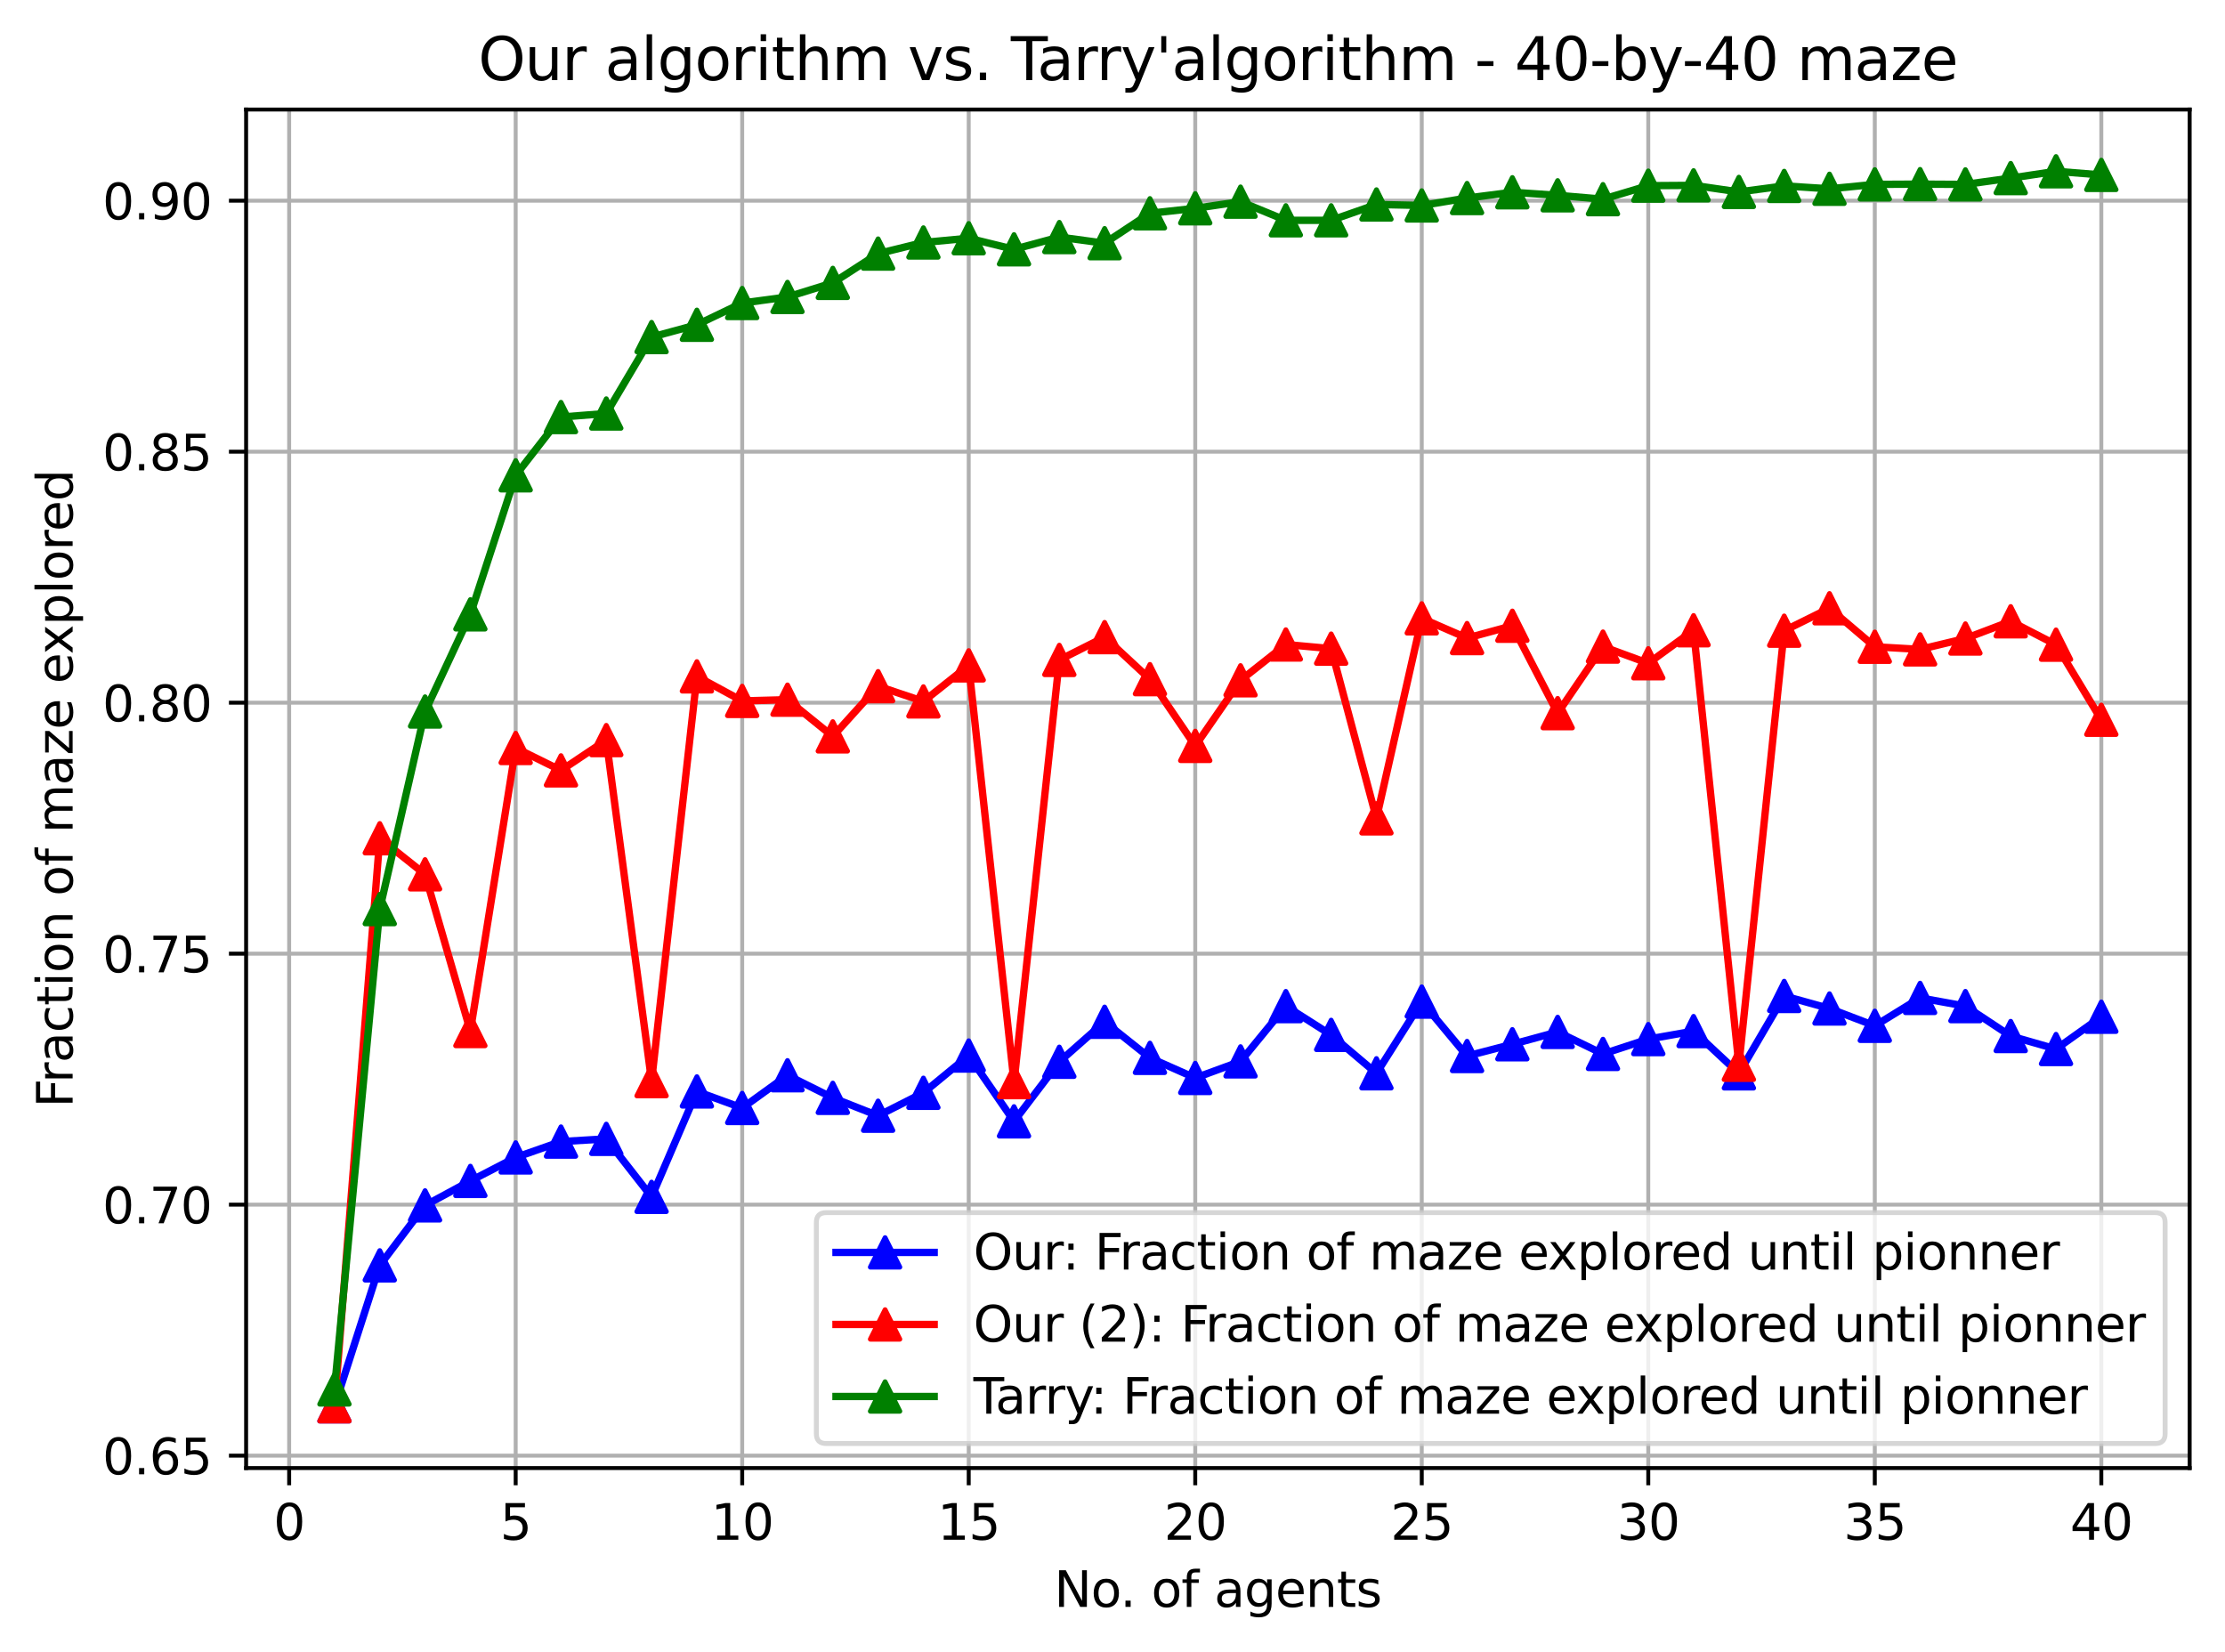 <?xml version="1.0" encoding="utf-8" standalone="no"?>
<!DOCTYPE svg PUBLIC "-//W3C//DTD SVG 1.1//EN"
  "http://www.w3.org/Graphics/SVG/1.1/DTD/svg11.dtd">
<svg xmlns:xlink="http://www.w3.org/1999/xlink" width="453.324pt" height="336.634pt" viewBox="0 0 453.324 336.634" xmlns="http://www.w3.org/2000/svg" version="1.1">
 <defs>
  <style type="text/css">*{stroke-linejoin: round; stroke-linecap: butt}</style>
 </defs>
 <g id="figure_1">
  <g id="patch_1">
   <path d="M 0 336.634 
L 453.324 336.634 
L 453.324 0 
L 0 0 
z
" style="fill: #ffffff"/>
  </g>
  <g id="axes_1">
   <g id="patch_2">
    <path d="M 50.144 299.078 
L 446.124 299.078 
L 446.124 22.318 
L 50.144 22.318 
z
" style="fill: #ffffff"/>
   </g>
   <g id="matplotlib.axis_1">
    <g id="xtick_1">
     <g id="line2d_1">
      <path d="M 58.913 299.078 
L 58.913 22.318 
" clip-path="url(#pad34c37136)" style="fill: none; stroke: #b0b0b0; stroke-width: 0.8; stroke-linecap: square"/>
     </g>
     <g id="line2d_2">
      <defs>
       <path id="m4d92da2928" d="M 0 0 
L 0 3.5 
" style="stroke: #000000; stroke-width: 0.8"/>
      </defs>
      <g>
       <use xlink:href="#m4d92da2928" x="58.913" y="299.078" style="stroke: #000000; stroke-width: 0.8"/>
      </g>
     </g>
     <g id="text_1">
      <!-- 0 -->
      <g transform="translate(55.731 313.677)scale(0.1 -0.1)">
       <defs>
        <path id="DejaVuSans-30" d="M 2034 4250 
Q 1547 4250 1301 3770 
Q 1056 3291 1056 2328 
Q 1056 1369 1301 889 
Q 1547 409 2034 409 
Q 2525 409 2770 889 
Q 3016 1369 3016 2328 
Q 3016 3291 2770 3770 
Q 2525 4250 2034 4250 
z
M 2034 4750 
Q 2819 4750 3233 4129 
Q 3647 3509 3647 2328 
Q 3647 1150 3233 529 
Q 2819 -91 2034 -91 
Q 1250 -91 836 529 
Q 422 1150 422 2328 
Q 422 3509 836 4129 
Q 1250 4750 2034 4750 
z
" transform="scale(0.016)"/>
       </defs>
       <use xlink:href="#DejaVuSans-30"/>
      </g>
     </g>
    </g>
    <g id="xtick_2">
     <g id="line2d_3">
      <path d="M 105.064 299.078 
L 105.064 22.318 
" clip-path="url(#pad34c37136)" style="fill: none; stroke: #b0b0b0; stroke-width: 0.8; stroke-linecap: square"/>
     </g>
     <g id="line2d_4">
      <g>
       <use xlink:href="#m4d92da2928" x="105.064" y="299.078" style="stroke: #000000; stroke-width: 0.8"/>
      </g>
     </g>
     <g id="text_2">
      <!-- 5 -->
      <g transform="translate(101.883 313.677)scale(0.1 -0.1)">
       <defs>
        <path id="DejaVuSans-35" d="M 691 4666 
L 3169 4666 
L 3169 4134 
L 1269 4134 
L 1269 2991 
Q 1406 3038 1543 3061 
Q 1681 3084 1819 3084 
Q 2600 3084 3056 2656 
Q 3513 2228 3513 1497 
Q 3513 744 3044 326 
Q 2575 -91 1722 -91 
Q 1428 -91 1123 -41 
Q 819 9 494 109 
L 494 744 
Q 775 591 1075 516 
Q 1375 441 1709 441 
Q 2250 441 2565 725 
Q 2881 1009 2881 1497 
Q 2881 1984 2565 2268 
Q 2250 2553 1709 2553 
Q 1456 2553 1204 2497 
Q 953 2441 691 2322 
L 691 4666 
z
" transform="scale(0.016)"/>
       </defs>
       <use xlink:href="#DejaVuSans-35"/>
      </g>
     </g>
    </g>
    <g id="xtick_3">
     <g id="line2d_5">
      <path d="M 151.216 299.078 
L 151.216 22.318 
" clip-path="url(#pad34c37136)" style="fill: none; stroke: #b0b0b0; stroke-width: 0.8; stroke-linecap: square"/>
     </g>
     <g id="line2d_6">
      <g>
       <use xlink:href="#m4d92da2928" x="151.216" y="299.078" style="stroke: #000000; stroke-width: 0.8"/>
      </g>
     </g>
     <g id="text_3">
      <!-- 10 -->
      <g transform="translate(144.853 313.677)scale(0.1 -0.1)">
       <defs>
        <path id="DejaVuSans-31" d="M 794 531 
L 1825 531 
L 1825 4091 
L 703 3866 
L 703 4441 
L 1819 4666 
L 2450 4666 
L 2450 531 
L 3481 531 
L 3481 0 
L 794 0 
L 794 531 
z
" transform="scale(0.016)"/>
       </defs>
       <use xlink:href="#DejaVuSans-31"/>
       <use xlink:href="#DejaVuSans-30" x="63.623"/>
      </g>
     </g>
    </g>
    <g id="xtick_4">
     <g id="line2d_7">
      <path d="M 197.367 299.078 
L 197.367 22.318 
" clip-path="url(#pad34c37136)" style="fill: none; stroke: #b0b0b0; stroke-width: 0.8; stroke-linecap: square"/>
     </g>
     <g id="line2d_8">
      <g>
       <use xlink:href="#m4d92da2928" x="197.367" y="299.078" style="stroke: #000000; stroke-width: 0.8"/>
      </g>
     </g>
     <g id="text_4">
      <!-- 15 -->
      <g transform="translate(191.005 313.677)scale(0.1 -0.1)">
       <use xlink:href="#DejaVuSans-31"/>
       <use xlink:href="#DejaVuSans-35" x="63.623"/>
      </g>
     </g>
    </g>
    <g id="xtick_5">
     <g id="line2d_9">
      <path d="M 243.519 299.078 
L 243.519 22.318 
" clip-path="url(#pad34c37136)" style="fill: none; stroke: #b0b0b0; stroke-width: 0.8; stroke-linecap: square"/>
     </g>
     <g id="line2d_10">
      <g>
       <use xlink:href="#m4d92da2928" x="243.519" y="299.078" style="stroke: #000000; stroke-width: 0.8"/>
      </g>
     </g>
     <g id="text_5">
      <!-- 20 -->
      <g transform="translate(237.156 313.677)scale(0.1 -0.1)">
       <defs>
        <path id="DejaVuSans-32" d="M 1228 531 
L 3431 531 
L 3431 0 
L 469 0 
L 469 531 
Q 828 903 1448 1529 
Q 2069 2156 2228 2338 
Q 2531 2678 2651 2914 
Q 2772 3150 2772 3378 
Q 2772 3750 2511 3984 
Q 2250 4219 1831 4219 
Q 1534 4219 1204 4116 
Q 875 4013 500 3803 
L 500 4441 
Q 881 4594 1212 4672 
Q 1544 4750 1819 4750 
Q 2544 4750 2975 4387 
Q 3406 4025 3406 3419 
Q 3406 3131 3298 2873 
Q 3191 2616 2906 2266 
Q 2828 2175 2409 1742 
Q 1991 1309 1228 531 
z
" transform="scale(0.016)"/>
       </defs>
       <use xlink:href="#DejaVuSans-32"/>
       <use xlink:href="#DejaVuSans-30" x="63.623"/>
      </g>
     </g>
    </g>
    <g id="xtick_6">
     <g id="line2d_11">
      <path d="M 289.67 299.078 
L 289.67 22.318 
" clip-path="url(#pad34c37136)" style="fill: none; stroke: #b0b0b0; stroke-width: 0.8; stroke-linecap: square"/>
     </g>
     <g id="line2d_12">
      <g>
       <use xlink:href="#m4d92da2928" x="289.67" y="299.078" style="stroke: #000000; stroke-width: 0.8"/>
      </g>
     </g>
     <g id="text_6">
      <!-- 25 -->
      <g transform="translate(283.308 313.677)scale(0.1 -0.1)">
       <use xlink:href="#DejaVuSans-32"/>
       <use xlink:href="#DejaVuSans-35" x="63.623"/>
      </g>
     </g>
    </g>
    <g id="xtick_7">
     <g id="line2d_13">
      <path d="M 335.822 299.078 
L 335.822 22.318 
" clip-path="url(#pad34c37136)" style="fill: none; stroke: #b0b0b0; stroke-width: 0.8; stroke-linecap: square"/>
     </g>
     <g id="line2d_14">
      <g>
       <use xlink:href="#m4d92da2928" x="335.822" y="299.078" style="stroke: #000000; stroke-width: 0.8"/>
      </g>
     </g>
     <g id="text_7">
      <!-- 30 -->
      <g transform="translate(329.459 313.677)scale(0.1 -0.1)">
       <defs>
        <path id="DejaVuSans-33" d="M 2597 2516 
Q 3050 2419 3304 2112 
Q 3559 1806 3559 1356 
Q 3559 666 3084 287 
Q 2609 -91 1734 -91 
Q 1441 -91 1130 -33 
Q 819 25 488 141 
L 488 750 
Q 750 597 1062 519 
Q 1375 441 1716 441 
Q 2309 441 2620 675 
Q 2931 909 2931 1356 
Q 2931 1769 2642 2001 
Q 2353 2234 1838 2234 
L 1294 2234 
L 1294 2753 
L 1863 2753 
Q 2328 2753 2575 2939 
Q 2822 3125 2822 3475 
Q 2822 3834 2567 4026 
Q 2313 4219 1838 4219 
Q 1578 4219 1281 4162 
Q 984 4106 628 3988 
L 628 4550 
Q 988 4650 1302 4700 
Q 1616 4750 1894 4750 
Q 2613 4750 3031 4423 
Q 3450 4097 3450 3541 
Q 3450 3153 3228 2886 
Q 3006 2619 2597 2516 
z
" transform="scale(0.016)"/>
       </defs>
       <use xlink:href="#DejaVuSans-33"/>
       <use xlink:href="#DejaVuSans-30" x="63.623"/>
      </g>
     </g>
    </g>
    <g id="xtick_8">
     <g id="line2d_15">
      <path d="M 381.973 299.078 
L 381.973 22.318 
" clip-path="url(#pad34c37136)" style="fill: none; stroke: #b0b0b0; stroke-width: 0.8; stroke-linecap: square"/>
     </g>
     <g id="line2d_16">
      <g>
       <use xlink:href="#m4d92da2928" x="381.973" y="299.078" style="stroke: #000000; stroke-width: 0.8"/>
      </g>
     </g>
     <g id="text_8">
      <!-- 35 -->
      <g transform="translate(375.611 313.677)scale(0.1 -0.1)">
       <use xlink:href="#DejaVuSans-33"/>
       <use xlink:href="#DejaVuSans-35" x="63.623"/>
      </g>
     </g>
    </g>
    <g id="xtick_9">
     <g id="line2d_17">
      <path d="M 428.125 299.078 
L 428.125 22.318 
" clip-path="url(#pad34c37136)" style="fill: none; stroke: #b0b0b0; stroke-width: 0.8; stroke-linecap: square"/>
     </g>
     <g id="line2d_18">
      <g>
       <use xlink:href="#m4d92da2928" x="428.125" y="299.078" style="stroke: #000000; stroke-width: 0.8"/>
      </g>
     </g>
     <g id="text_9">
      <!-- 40 -->
      <g transform="translate(421.762 313.677)scale(0.1 -0.1)">
       <defs>
        <path id="DejaVuSans-34" d="M 2419 4116 
L 825 1625 
L 2419 1625 
L 2419 4116 
z
M 2253 4666 
L 3047 4666 
L 3047 1625 
L 3713 1625 
L 3713 1100 
L 3047 1100 
L 3047 0 
L 2419 0 
L 2419 1100 
L 313 1100 
L 313 1709 
L 2253 4666 
z
" transform="scale(0.016)"/>
       </defs>
       <use xlink:href="#DejaVuSans-34"/>
       <use xlink:href="#DejaVuSans-30" x="63.623"/>
      </g>
     </g>
    </g>
    <g id="text_10">
     <!-- No. of agents -->
     <g transform="translate(214.786 327.355)scale(0.1 -0.1)">
      <defs>
       <path id="DejaVuSans-4e" d="M 628 4666 
L 1478 4666 
L 3547 763 
L 3547 4666 
L 4159 4666 
L 4159 0 
L 3309 0 
L 1241 3903 
L 1241 0 
L 628 0 
L 628 4666 
z
" transform="scale(0.016)"/>
       <path id="DejaVuSans-6f" d="M 1959 3097 
Q 1497 3097 1228 2736 
Q 959 2375 959 1747 
Q 959 1119 1226 758 
Q 1494 397 1959 397 
Q 2419 397 2687 759 
Q 2956 1122 2956 1747 
Q 2956 2369 2687 2733 
Q 2419 3097 1959 3097 
z
M 1959 3584 
Q 2709 3584 3137 3096 
Q 3566 2609 3566 1747 
Q 3566 888 3137 398 
Q 2709 -91 1959 -91 
Q 1206 -91 779 398 
Q 353 888 353 1747 
Q 353 2609 779 3096 
Q 1206 3584 1959 3584 
z
" transform="scale(0.016)"/>
       <path id="DejaVuSans-2e" d="M 684 794 
L 1344 794 
L 1344 0 
L 684 0 
L 684 794 
z
" transform="scale(0.016)"/>
       <path id="DejaVuSans-20" transform="scale(0.016)"/>
       <path id="DejaVuSans-66" d="M 2375 4863 
L 2375 4384 
L 1825 4384 
Q 1516 4384 1395 4259 
Q 1275 4134 1275 3809 
L 1275 3500 
L 2222 3500 
L 2222 3053 
L 1275 3053 
L 1275 0 
L 697 0 
L 697 3053 
L 147 3053 
L 147 3500 
L 697 3500 
L 697 3744 
Q 697 4328 969 4595 
Q 1241 4863 1831 4863 
L 2375 4863 
z
" transform="scale(0.016)"/>
       <path id="DejaVuSans-61" d="M 2194 1759 
Q 1497 1759 1228 1600 
Q 959 1441 959 1056 
Q 959 750 1161 570 
Q 1363 391 1709 391 
Q 2188 391 2477 730 
Q 2766 1069 2766 1631 
L 2766 1759 
L 2194 1759 
z
M 3341 1997 
L 3341 0 
L 2766 0 
L 2766 531 
Q 2569 213 2275 61 
Q 1981 -91 1556 -91 
Q 1019 -91 701 211 
Q 384 513 384 1019 
Q 384 1609 779 1909 
Q 1175 2209 1959 2209 
L 2766 2209 
L 2766 2266 
Q 2766 2663 2505 2880 
Q 2244 3097 1772 3097 
Q 1472 3097 1187 3025 
Q 903 2953 641 2809 
L 641 3341 
Q 956 3463 1253 3523 
Q 1550 3584 1831 3584 
Q 2591 3584 2966 3190 
Q 3341 2797 3341 1997 
z
" transform="scale(0.016)"/>
       <path id="DejaVuSans-67" d="M 2906 1791 
Q 2906 2416 2648 2759 
Q 2391 3103 1925 3103 
Q 1463 3103 1205 2759 
Q 947 2416 947 1791 
Q 947 1169 1205 825 
Q 1463 481 1925 481 
Q 2391 481 2648 825 
Q 2906 1169 2906 1791 
z
M 3481 434 
Q 3481 -459 3084 -895 
Q 2688 -1331 1869 -1331 
Q 1566 -1331 1297 -1286 
Q 1028 -1241 775 -1147 
L 775 -588 
Q 1028 -725 1275 -790 
Q 1522 -856 1778 -856 
Q 2344 -856 2625 -561 
Q 2906 -266 2906 331 
L 2906 616 
Q 2728 306 2450 153 
Q 2172 0 1784 0 
Q 1141 0 747 490 
Q 353 981 353 1791 
Q 353 2603 747 3093 
Q 1141 3584 1784 3584 
Q 2172 3584 2450 3431 
Q 2728 3278 2906 2969 
L 2906 3500 
L 3481 3500 
L 3481 434 
z
" transform="scale(0.016)"/>
       <path id="DejaVuSans-65" d="M 3597 1894 
L 3597 1613 
L 953 1613 
Q 991 1019 1311 708 
Q 1631 397 2203 397 
Q 2534 397 2845 478 
Q 3156 559 3463 722 
L 3463 178 
Q 3153 47 2828 -22 
Q 2503 -91 2169 -91 
Q 1331 -91 842 396 
Q 353 884 353 1716 
Q 353 2575 817 3079 
Q 1281 3584 2069 3584 
Q 2775 3584 3186 3129 
Q 3597 2675 3597 1894 
z
M 3022 2063 
Q 3016 2534 2758 2815 
Q 2500 3097 2075 3097 
Q 1594 3097 1305 2825 
Q 1016 2553 972 2059 
L 3022 2063 
z
" transform="scale(0.016)"/>
       <path id="DejaVuSans-6e" d="M 3513 2113 
L 3513 0 
L 2938 0 
L 2938 2094 
Q 2938 2591 2744 2837 
Q 2550 3084 2163 3084 
Q 1697 3084 1428 2787 
Q 1159 2491 1159 1978 
L 1159 0 
L 581 0 
L 581 3500 
L 1159 3500 
L 1159 2956 
Q 1366 3272 1645 3428 
Q 1925 3584 2291 3584 
Q 2894 3584 3203 3211 
Q 3513 2838 3513 2113 
z
" transform="scale(0.016)"/>
       <path id="DejaVuSans-74" d="M 1172 4494 
L 1172 3500 
L 2356 3500 
L 2356 3053 
L 1172 3053 
L 1172 1153 
Q 1172 725 1289 603 
Q 1406 481 1766 481 
L 2356 481 
L 2356 0 
L 1766 0 
Q 1100 0 847 248 
Q 594 497 594 1153 
L 594 3053 
L 172 3053 
L 172 3500 
L 594 3500 
L 594 4494 
L 1172 4494 
z
" transform="scale(0.016)"/>
       <path id="DejaVuSans-73" d="M 2834 3397 
L 2834 2853 
Q 2591 2978 2328 3040 
Q 2066 3103 1784 3103 
Q 1356 3103 1142 2972 
Q 928 2841 928 2578 
Q 928 2378 1081 2264 
Q 1234 2150 1697 2047 
L 1894 2003 
Q 2506 1872 2764 1633 
Q 3022 1394 3022 966 
Q 3022 478 2636 193 
Q 2250 -91 1575 -91 
Q 1294 -91 989 -36 
Q 684 19 347 128 
L 347 722 
Q 666 556 975 473 
Q 1284 391 1588 391 
Q 1994 391 2212 530 
Q 2431 669 2431 922 
Q 2431 1156 2273 1281 
Q 2116 1406 1581 1522 
L 1381 1569 
Q 847 1681 609 1914 
Q 372 2147 372 2553 
Q 372 3047 722 3315 
Q 1072 3584 1716 3584 
Q 2034 3584 2315 3537 
Q 2597 3491 2834 3397 
z
" transform="scale(0.016)"/>
      </defs>
      <use xlink:href="#DejaVuSans-4e"/>
      <use xlink:href="#DejaVuSans-6f" x="74.805"/>
      <use xlink:href="#DejaVuSans-2e" x="134.236"/>
      <use xlink:href="#DejaVuSans-20" x="166.023"/>
      <use xlink:href="#DejaVuSans-6f" x="197.811"/>
      <use xlink:href="#DejaVuSans-66" x="258.992"/>
      <use xlink:href="#DejaVuSans-20" x="294.197"/>
      <use xlink:href="#DejaVuSans-61" x="325.984"/>
      <use xlink:href="#DejaVuSans-67" x="387.264"/>
      <use xlink:href="#DejaVuSans-65" x="450.74"/>
      <use xlink:href="#DejaVuSans-6e" x="512.264"/>
      <use xlink:href="#DejaVuSans-74" x="575.643"/>
      <use xlink:href="#DejaVuSans-73" x="614.852"/>
     </g>
    </g>
   </g>
   <g id="matplotlib.axis_2">
    <g id="ytick_1">
     <g id="line2d_19">
      <path d="M 50.144 296.545 
L 446.124 296.545 
" clip-path="url(#pad34c37136)" style="fill: none; stroke: #b0b0b0; stroke-width: 0.8; stroke-linecap: square"/>
     </g>
     <g id="line2d_20">
      <defs>
       <path id="m79ddefa916" d="M 0 0 
L -3.5 0 
" style="stroke: #000000; stroke-width: 0.8"/>
      </defs>
      <g>
       <use xlink:href="#m79ddefa916" x="50.144" y="296.545" style="stroke: #000000; stroke-width: 0.8"/>
      </g>
     </g>
     <g id="text_11">
      <!-- 0.65 -->
      <g transform="translate(20.878 300.345)scale(0.1 -0.1)">
       <defs>
        <path id="DejaVuSans-36" d="M 2113 2584 
Q 1688 2584 1439 2293 
Q 1191 2003 1191 1497 
Q 1191 994 1439 701 
Q 1688 409 2113 409 
Q 2538 409 2786 701 
Q 3034 994 3034 1497 
Q 3034 2003 2786 2293 
Q 2538 2584 2113 2584 
z
M 3366 4563 
L 3366 3988 
Q 3128 4100 2886 4159 
Q 2644 4219 2406 4219 
Q 1781 4219 1451 3797 
Q 1122 3375 1075 2522 
Q 1259 2794 1537 2939 
Q 1816 3084 2150 3084 
Q 2853 3084 3261 2657 
Q 3669 2231 3669 1497 
Q 3669 778 3244 343 
Q 2819 -91 2113 -91 
Q 1303 -91 875 529 
Q 447 1150 447 2328 
Q 447 3434 972 4092 
Q 1497 4750 2381 4750 
Q 2619 4750 2861 4703 
Q 3103 4656 3366 4563 
z
" transform="scale(0.016)"/>
       </defs>
       <use xlink:href="#DejaVuSans-30"/>
       <use xlink:href="#DejaVuSans-2e" x="63.623"/>
       <use xlink:href="#DejaVuSans-36" x="95.41"/>
       <use xlink:href="#DejaVuSans-35" x="159.033"/>
      </g>
     </g>
    </g>
    <g id="ytick_2">
     <g id="line2d_21">
      <path d="M 50.144 245.414 
L 446.124 245.414 
" clip-path="url(#pad34c37136)" style="fill: none; stroke: #b0b0b0; stroke-width: 0.8; stroke-linecap: square"/>
     </g>
     <g id="line2d_22">
      <g>
       <use xlink:href="#m79ddefa916" x="50.144" y="245.414" style="stroke: #000000; stroke-width: 0.8"/>
      </g>
     </g>
     <g id="text_12">
      <!-- 0.70 -->
      <g transform="translate(20.878 249.213)scale(0.1 -0.1)">
       <defs>
        <path id="DejaVuSans-37" d="M 525 4666 
L 3525 4666 
L 3525 4397 
L 1831 0 
L 1172 0 
L 2766 4134 
L 525 4134 
L 525 4666 
z
" transform="scale(0.016)"/>
       </defs>
       <use xlink:href="#DejaVuSans-30"/>
       <use xlink:href="#DejaVuSans-2e" x="63.623"/>
       <use xlink:href="#DejaVuSans-37" x="95.41"/>
       <use xlink:href="#DejaVuSans-30" x="159.033"/>
      </g>
     </g>
    </g>
    <g id="ytick_3">
     <g id="line2d_23">
      <path d="M 50.144 194.283 
L 446.124 194.283 
" clip-path="url(#pad34c37136)" style="fill: none; stroke: #b0b0b0; stroke-width: 0.8; stroke-linecap: square"/>
     </g>
     <g id="line2d_24">
      <g>
       <use xlink:href="#m79ddefa916" x="50.144" y="194.283" style="stroke: #000000; stroke-width: 0.8"/>
      </g>
     </g>
     <g id="text_13">
      <!-- 0.75 -->
      <g transform="translate(20.878 198.082)scale(0.1 -0.1)">
       <use xlink:href="#DejaVuSans-30"/>
       <use xlink:href="#DejaVuSans-2e" x="63.623"/>
       <use xlink:href="#DejaVuSans-37" x="95.41"/>
       <use xlink:href="#DejaVuSans-35" x="159.033"/>
      </g>
     </g>
    </g>
    <g id="ytick_4">
     <g id="line2d_25">
      <path d="M 50.144 143.151 
L 446.124 143.151 
" clip-path="url(#pad34c37136)" style="fill: none; stroke: #b0b0b0; stroke-width: 0.8; stroke-linecap: square"/>
     </g>
     <g id="line2d_26">
      <g>
       <use xlink:href="#m79ddefa916" x="50.144" y="143.151" style="stroke: #000000; stroke-width: 0.8"/>
      </g>
     </g>
     <g id="text_14">
      <!-- 0.80 -->
      <g transform="translate(20.878 146.95)scale(0.1 -0.1)">
       <defs>
        <path id="DejaVuSans-38" d="M 2034 2216 
Q 1584 2216 1326 1975 
Q 1069 1734 1069 1313 
Q 1069 891 1326 650 
Q 1584 409 2034 409 
Q 2484 409 2743 651 
Q 3003 894 3003 1313 
Q 3003 1734 2745 1975 
Q 2488 2216 2034 2216 
z
M 1403 2484 
Q 997 2584 770 2862 
Q 544 3141 544 3541 
Q 544 4100 942 4425 
Q 1341 4750 2034 4750 
Q 2731 4750 3128 4425 
Q 3525 4100 3525 3541 
Q 3525 3141 3298 2862 
Q 3072 2584 2669 2484 
Q 3125 2378 3379 2068 
Q 3634 1759 3634 1313 
Q 3634 634 3220 271 
Q 2806 -91 2034 -91 
Q 1263 -91 848 271 
Q 434 634 434 1313 
Q 434 1759 690 2068 
Q 947 2378 1403 2484 
z
M 1172 3481 
Q 1172 3119 1398 2916 
Q 1625 2713 2034 2713 
Q 2441 2713 2670 2916 
Q 2900 3119 2900 3481 
Q 2900 3844 2670 4047 
Q 2441 4250 2034 4250 
Q 1625 4250 1398 4047 
Q 1172 3844 1172 3481 
z
" transform="scale(0.016)"/>
       </defs>
       <use xlink:href="#DejaVuSans-30"/>
       <use xlink:href="#DejaVuSans-2e" x="63.623"/>
       <use xlink:href="#DejaVuSans-38" x="95.41"/>
       <use xlink:href="#DejaVuSans-30" x="159.033"/>
      </g>
     </g>
    </g>
    <g id="ytick_5">
     <g id="line2d_27">
      <path d="M 50.144 92.02 
L 446.124 92.02 
" clip-path="url(#pad34c37136)" style="fill: none; stroke: #b0b0b0; stroke-width: 0.8; stroke-linecap: square"/>
     </g>
     <g id="line2d_28">
      <g>
       <use xlink:href="#m79ddefa916" x="50.144" y="92.02" style="stroke: #000000; stroke-width: 0.8"/>
      </g>
     </g>
     <g id="text_15">
      <!-- 0.85 -->
      <g transform="translate(20.878 95.819)scale(0.1 -0.1)">
       <use xlink:href="#DejaVuSans-30"/>
       <use xlink:href="#DejaVuSans-2e" x="63.623"/>
       <use xlink:href="#DejaVuSans-38" x="95.41"/>
       <use xlink:href="#DejaVuSans-35" x="159.033"/>
      </g>
     </g>
    </g>
    <g id="ytick_6">
     <g id="line2d_29">
      <path d="M 50.144 40.888 
L 446.124 40.888 
" clip-path="url(#pad34c37136)" style="fill: none; stroke: #b0b0b0; stroke-width: 0.8; stroke-linecap: square"/>
     </g>
     <g id="line2d_30">
      <g>
       <use xlink:href="#m79ddefa916" x="50.144" y="40.888" style="stroke: #000000; stroke-width: 0.8"/>
      </g>
     </g>
     <g id="text_16">
      <!-- 0.90 -->
      <g transform="translate(20.878 44.687)scale(0.1 -0.1)">
       <defs>
        <path id="DejaVuSans-39" d="M 703 97 
L 703 672 
Q 941 559 1184 500 
Q 1428 441 1663 441 
Q 2288 441 2617 861 
Q 2947 1281 2994 2138 
Q 2813 1869 2534 1725 
Q 2256 1581 1919 1581 
Q 1219 1581 811 2004 
Q 403 2428 403 3163 
Q 403 3881 828 4315 
Q 1253 4750 1959 4750 
Q 2769 4750 3195 4129 
Q 3622 3509 3622 2328 
Q 3622 1225 3098 567 
Q 2575 -91 1691 -91 
Q 1453 -91 1209 -44 
Q 966 3 703 97 
z
M 1959 2075 
Q 2384 2075 2632 2365 
Q 2881 2656 2881 3163 
Q 2881 3666 2632 3958 
Q 2384 4250 1959 4250 
Q 1534 4250 1286 3958 
Q 1038 3666 1038 3163 
Q 1038 2656 1286 2365 
Q 1534 2075 1959 2075 
z
" transform="scale(0.016)"/>
       </defs>
       <use xlink:href="#DejaVuSans-30"/>
       <use xlink:href="#DejaVuSans-2e" x="63.623"/>
       <use xlink:href="#DejaVuSans-39" x="95.41"/>
       <use xlink:href="#DejaVuSans-30" x="159.033"/>
      </g>
     </g>
    </g>
    <g id="text_17">
     <!-- Fraction of maze explored -->
     <g transform="translate(14.798 225.644)rotate(-90)scale(0.1 -0.1)">
      <defs>
       <path id="DejaVuSans-46" d="M 628 4666 
L 3309 4666 
L 3309 4134 
L 1259 4134 
L 1259 2759 
L 3109 2759 
L 3109 2228 
L 1259 2228 
L 1259 0 
L 628 0 
L 628 4666 
z
" transform="scale(0.016)"/>
       <path id="DejaVuSans-72" d="M 2631 2963 
Q 2534 3019 2420 3045 
Q 2306 3072 2169 3072 
Q 1681 3072 1420 2755 
Q 1159 2438 1159 1844 
L 1159 0 
L 581 0 
L 581 3500 
L 1159 3500 
L 1159 2956 
Q 1341 3275 1631 3429 
Q 1922 3584 2338 3584 
Q 2397 3584 2469 3576 
Q 2541 3569 2628 3553 
L 2631 2963 
z
" transform="scale(0.016)"/>
       <path id="DejaVuSans-63" d="M 3122 3366 
L 3122 2828 
Q 2878 2963 2633 3030 
Q 2388 3097 2138 3097 
Q 1578 3097 1268 2742 
Q 959 2388 959 1747 
Q 959 1106 1268 751 
Q 1578 397 2138 397 
Q 2388 397 2633 464 
Q 2878 531 3122 666 
L 3122 134 
Q 2881 22 2623 -34 
Q 2366 -91 2075 -91 
Q 1284 -91 818 406 
Q 353 903 353 1747 
Q 353 2603 823 3093 
Q 1294 3584 2113 3584 
Q 2378 3584 2631 3529 
Q 2884 3475 3122 3366 
z
" transform="scale(0.016)"/>
       <path id="DejaVuSans-69" d="M 603 3500 
L 1178 3500 
L 1178 0 
L 603 0 
L 603 3500 
z
M 603 4863 
L 1178 4863 
L 1178 4134 
L 603 4134 
L 603 4863 
z
" transform="scale(0.016)"/>
       <path id="DejaVuSans-6d" d="M 3328 2828 
Q 3544 3216 3844 3400 
Q 4144 3584 4550 3584 
Q 5097 3584 5394 3201 
Q 5691 2819 5691 2113 
L 5691 0 
L 5113 0 
L 5113 2094 
Q 5113 2597 4934 2840 
Q 4756 3084 4391 3084 
Q 3944 3084 3684 2787 
Q 3425 2491 3425 1978 
L 3425 0 
L 2847 0 
L 2847 2094 
Q 2847 2600 2669 2842 
Q 2491 3084 2119 3084 
Q 1678 3084 1418 2786 
Q 1159 2488 1159 1978 
L 1159 0 
L 581 0 
L 581 3500 
L 1159 3500 
L 1159 2956 
Q 1356 3278 1631 3431 
Q 1906 3584 2284 3584 
Q 2666 3584 2933 3390 
Q 3200 3197 3328 2828 
z
" transform="scale(0.016)"/>
       <path id="DejaVuSans-7a" d="M 353 3500 
L 3084 3500 
L 3084 2975 
L 922 459 
L 3084 459 
L 3084 0 
L 275 0 
L 275 525 
L 2438 3041 
L 353 3041 
L 353 3500 
z
" transform="scale(0.016)"/>
       <path id="DejaVuSans-78" d="M 3513 3500 
L 2247 1797 
L 3578 0 
L 2900 0 
L 1881 1375 
L 863 0 
L 184 0 
L 1544 1831 
L 300 3500 
L 978 3500 
L 1906 2253 
L 2834 3500 
L 3513 3500 
z
" transform="scale(0.016)"/>
       <path id="DejaVuSans-70" d="M 1159 525 
L 1159 -1331 
L 581 -1331 
L 581 3500 
L 1159 3500 
L 1159 2969 
Q 1341 3281 1617 3432 
Q 1894 3584 2278 3584 
Q 2916 3584 3314 3078 
Q 3713 2572 3713 1747 
Q 3713 922 3314 415 
Q 2916 -91 2278 -91 
Q 1894 -91 1617 61 
Q 1341 213 1159 525 
z
M 3116 1747 
Q 3116 2381 2855 2742 
Q 2594 3103 2138 3103 
Q 1681 3103 1420 2742 
Q 1159 2381 1159 1747 
Q 1159 1113 1420 752 
Q 1681 391 2138 391 
Q 2594 391 2855 752 
Q 3116 1113 3116 1747 
z
" transform="scale(0.016)"/>
       <path id="DejaVuSans-6c" d="M 603 4863 
L 1178 4863 
L 1178 0 
L 603 0 
L 603 4863 
z
" transform="scale(0.016)"/>
       <path id="DejaVuSans-64" d="M 2906 2969 
L 2906 4863 
L 3481 4863 
L 3481 0 
L 2906 0 
L 2906 525 
Q 2725 213 2448 61 
Q 2172 -91 1784 -91 
Q 1150 -91 751 415 
Q 353 922 353 1747 
Q 353 2572 751 3078 
Q 1150 3584 1784 3584 
Q 2172 3584 2448 3432 
Q 2725 3281 2906 2969 
z
M 947 1747 
Q 947 1113 1208 752 
Q 1469 391 1925 391 
Q 2381 391 2643 752 
Q 2906 1113 2906 1747 
Q 2906 2381 2643 2742 
Q 2381 3103 1925 3103 
Q 1469 3103 1208 2742 
Q 947 2381 947 1747 
z
" transform="scale(0.016)"/>
      </defs>
      <use xlink:href="#DejaVuSans-46"/>
      <use xlink:href="#DejaVuSans-72" x="50.27"/>
      <use xlink:href="#DejaVuSans-61" x="91.383"/>
      <use xlink:href="#DejaVuSans-63" x="152.662"/>
      <use xlink:href="#DejaVuSans-74" x="207.643"/>
      <use xlink:href="#DejaVuSans-69" x="246.852"/>
      <use xlink:href="#DejaVuSans-6f" x="274.635"/>
      <use xlink:href="#DejaVuSans-6e" x="335.816"/>
      <use xlink:href="#DejaVuSans-20" x="399.195"/>
      <use xlink:href="#DejaVuSans-6f" x="430.982"/>
      <use xlink:href="#DejaVuSans-66" x="492.164"/>
      <use xlink:href="#DejaVuSans-20" x="527.369"/>
      <use xlink:href="#DejaVuSans-6d" x="559.156"/>
      <use xlink:href="#DejaVuSans-61" x="656.568"/>
      <use xlink:href="#DejaVuSans-7a" x="717.848"/>
      <use xlink:href="#DejaVuSans-65" x="770.338"/>
      <use xlink:href="#DejaVuSans-20" x="831.861"/>
      <use xlink:href="#DejaVuSans-65" x="863.648"/>
      <use xlink:href="#DejaVuSans-78" x="923.422"/>
      <use xlink:href="#DejaVuSans-70" x="982.602"/>
      <use xlink:href="#DejaVuSans-6c" x="1046.078"/>
      <use xlink:href="#DejaVuSans-6f" x="1073.861"/>
      <use xlink:href="#DejaVuSans-72" x="1135.043"/>
      <use xlink:href="#DejaVuSans-65" x="1173.906"/>
      <use xlink:href="#DejaVuSans-64" x="1235.43"/>
     </g>
    </g>
   </g>
   <g id="line2d_31">
    <path d="M 68.143 286.498 
L 77.373 257.778 
L 86.603 245.567 
L 95.834 240.58 
L 105.064 235.799 
L 114.294 232.562 
L 123.525 232.012 
L 132.755 243.824 
L 141.985 222.349 
L 151.216 225.723 
L 160.446 219.056 
L 169.676 223.655 
L 178.906 227.298 
L 188.137 222.625 
L 197.367 215.034 
L 206.597 228.441 
L 215.828 216.307 
L 225.058 208.155 
L 234.288 215.507 
L 243.519 219.611 
L 252.749 216.228 
L 261.979 204.969 
L 271.21 210.831 
L 280.44 218.652 
L 289.67 204.049 
L 298.9 215.134 
L 308.131 212.738 
L 317.361 210.225 
L 326.591 214.71 
L 335.822 211.69 
L 345.052 210.059 
L 354.282 218.667 
L 363.513 202.898 
L 372.743 205.455 
L 381.973 208.978 
L 391.203 203.297 
L 400.434 204.964 
L 409.664 211.066 
L 418.894 213.71 
L 428.125 207.132 
" clip-path="url(#pad34c37136)" style="fill: none; stroke: #0000ff; stroke-width: 1.5; stroke-linecap: square"/>
    <defs>
     <path id="mc892aaac41" d="M 0 -3 
L -3 3 
L 3 3 
z
" style="stroke: #0000ff; stroke-linejoin: miter"/>
    </defs>
    <g clip-path="url(#pad34c37136)">
     <use xlink:href="#mc892aaac41" x="68.143" y="286.498" style="fill: #0000ff; stroke: #0000ff; stroke-linejoin: miter"/>
     <use xlink:href="#mc892aaac41" x="77.373" y="257.778" style="fill: #0000ff; stroke: #0000ff; stroke-linejoin: miter"/>
     <use xlink:href="#mc892aaac41" x="86.603" y="245.567" style="fill: #0000ff; stroke: #0000ff; stroke-linejoin: miter"/>
     <use xlink:href="#mc892aaac41" x="95.834" y="240.58" style="fill: #0000ff; stroke: #0000ff; stroke-linejoin: miter"/>
     <use xlink:href="#mc892aaac41" x="105.064" y="235.799" style="fill: #0000ff; stroke: #0000ff; stroke-linejoin: miter"/>
     <use xlink:href="#mc892aaac41" x="114.294" y="232.562" style="fill: #0000ff; stroke: #0000ff; stroke-linejoin: miter"/>
     <use xlink:href="#mc892aaac41" x="123.525" y="232.012" style="fill: #0000ff; stroke: #0000ff; stroke-linejoin: miter"/>
     <use xlink:href="#mc892aaac41" x="132.755" y="243.824" style="fill: #0000ff; stroke: #0000ff; stroke-linejoin: miter"/>
     <use xlink:href="#mc892aaac41" x="141.985" y="222.349" style="fill: #0000ff; stroke: #0000ff; stroke-linejoin: miter"/>
     <use xlink:href="#mc892aaac41" x="151.216" y="225.723" style="fill: #0000ff; stroke: #0000ff; stroke-linejoin: miter"/>
     <use xlink:href="#mc892aaac41" x="160.446" y="219.056" style="fill: #0000ff; stroke: #0000ff; stroke-linejoin: miter"/>
     <use xlink:href="#mc892aaac41" x="169.676" y="223.655" style="fill: #0000ff; stroke: #0000ff; stroke-linejoin: miter"/>
     <use xlink:href="#mc892aaac41" x="178.906" y="227.298" style="fill: #0000ff; stroke: #0000ff; stroke-linejoin: miter"/>
     <use xlink:href="#mc892aaac41" x="188.137" y="222.625" style="fill: #0000ff; stroke: #0000ff; stroke-linejoin: miter"/>
     <use xlink:href="#mc892aaac41" x="197.367" y="215.034" style="fill: #0000ff; stroke: #0000ff; stroke-linejoin: miter"/>
     <use xlink:href="#mc892aaac41" x="206.597" y="228.441" style="fill: #0000ff; stroke: #0000ff; stroke-linejoin: miter"/>
     <use xlink:href="#mc892aaac41" x="215.828" y="216.307" style="fill: #0000ff; stroke: #0000ff; stroke-linejoin: miter"/>
     <use xlink:href="#mc892aaac41" x="225.058" y="208.155" style="fill: #0000ff; stroke: #0000ff; stroke-linejoin: miter"/>
     <use xlink:href="#mc892aaac41" x="234.288" y="215.507" style="fill: #0000ff; stroke: #0000ff; stroke-linejoin: miter"/>
     <use xlink:href="#mc892aaac41" x="243.519" y="219.611" style="fill: #0000ff; stroke: #0000ff; stroke-linejoin: miter"/>
     <use xlink:href="#mc892aaac41" x="252.749" y="216.228" style="fill: #0000ff; stroke: #0000ff; stroke-linejoin: miter"/>
     <use xlink:href="#mc892aaac41" x="261.979" y="204.969" style="fill: #0000ff; stroke: #0000ff; stroke-linejoin: miter"/>
     <use xlink:href="#mc892aaac41" x="271.21" y="210.831" style="fill: #0000ff; stroke: #0000ff; stroke-linejoin: miter"/>
     <use xlink:href="#mc892aaac41" x="280.44" y="218.652" style="fill: #0000ff; stroke: #0000ff; stroke-linejoin: miter"/>
     <use xlink:href="#mc892aaac41" x="289.67" y="204.049" style="fill: #0000ff; stroke: #0000ff; stroke-linejoin: miter"/>
     <use xlink:href="#mc892aaac41" x="298.9" y="215.134" style="fill: #0000ff; stroke: #0000ff; stroke-linejoin: miter"/>
     <use xlink:href="#mc892aaac41" x="308.131" y="212.738" style="fill: #0000ff; stroke: #0000ff; stroke-linejoin: miter"/>
     <use xlink:href="#mc892aaac41" x="317.361" y="210.225" style="fill: #0000ff; stroke: #0000ff; stroke-linejoin: miter"/>
     <use xlink:href="#mc892aaac41" x="326.591" y="214.71" style="fill: #0000ff; stroke: #0000ff; stroke-linejoin: miter"/>
     <use xlink:href="#mc892aaac41" x="335.822" y="211.69" style="fill: #0000ff; stroke: #0000ff; stroke-linejoin: miter"/>
     <use xlink:href="#mc892aaac41" x="345.052" y="210.059" style="fill: #0000ff; stroke: #0000ff; stroke-linejoin: miter"/>
     <use xlink:href="#mc892aaac41" x="354.282" y="218.667" style="fill: #0000ff; stroke: #0000ff; stroke-linejoin: miter"/>
     <use xlink:href="#mc892aaac41" x="363.513" y="202.898" style="fill: #0000ff; stroke: #0000ff; stroke-linejoin: miter"/>
     <use xlink:href="#mc892aaac41" x="372.743" y="205.455" style="fill: #0000ff; stroke: #0000ff; stroke-linejoin: miter"/>
     <use xlink:href="#mc892aaac41" x="381.973" y="208.978" style="fill: #0000ff; stroke: #0000ff; stroke-linejoin: miter"/>
     <use xlink:href="#mc892aaac41" x="391.203" y="203.297" style="fill: #0000ff; stroke: #0000ff; stroke-linejoin: miter"/>
     <use xlink:href="#mc892aaac41" x="400.434" y="204.964" style="fill: #0000ff; stroke: #0000ff; stroke-linejoin: miter"/>
     <use xlink:href="#mc892aaac41" x="409.664" y="211.066" style="fill: #0000ff; stroke: #0000ff; stroke-linejoin: miter"/>
     <use xlink:href="#mc892aaac41" x="418.894" y="213.71" style="fill: #0000ff; stroke: #0000ff; stroke-linejoin: miter"/>
     <use xlink:href="#mc892aaac41" x="428.125" y="207.132" style="fill: #0000ff; stroke: #0000ff; stroke-linejoin: miter"/>
    </g>
   </g>
   <g id="line2d_32">
    <path d="M 68.143 286.498 
L 77.373 170.77 
L 86.603 178.122 
L 95.834 210.041 
L 105.064 152.383 
L 114.294 156.946 
L 123.525 150.775 
L 132.755 220.245 
L 141.985 137.79 
L 151.216 142.791 
L 160.446 142.54 
L 169.676 150.018 
L 178.906 139.792 
L 188.137 142.895 
L 197.367 135.55 
L 206.597 220.449 
L 215.828 134.443 
L 225.058 129.798 
L 234.288 138.363 
L 243.519 151.956 
L 252.749 138.595 
L 261.979 131.299 
L 271.21 132.142 
L 280.44 166.715 
L 289.67 125.973 
L 298.9 129.99 
L 308.131 127.479 
L 317.361 145.283 
L 326.591 131.728 
L 335.822 135.126 
L 345.052 128.395 
L 354.282 216.924 
L 363.513 128.487 
L 372.743 123.915 
L 381.973 131.762 
L 391.203 132.293 
L 400.434 130.077 
L 409.664 126.569 
L 418.894 131.332 
L 428.125 146.633 
" clip-path="url(#pad34c37136)" style="fill: none; stroke: #ff0000; stroke-width: 1.5; stroke-linecap: square"/>
    <defs>
     <path id="m336ae7e41c" d="M 0 -3 
L -3 3 
L 3 3 
z
" style="stroke: #ff0000; stroke-linejoin: miter"/>
    </defs>
    <g clip-path="url(#pad34c37136)">
     <use xlink:href="#m336ae7e41c" x="68.143" y="286.498" style="fill: #ff0000; stroke: #ff0000; stroke-linejoin: miter"/>
     <use xlink:href="#m336ae7e41c" x="77.373" y="170.77" style="fill: #ff0000; stroke: #ff0000; stroke-linejoin: miter"/>
     <use xlink:href="#m336ae7e41c" x="86.603" y="178.122" style="fill: #ff0000; stroke: #ff0000; stroke-linejoin: miter"/>
     <use xlink:href="#m336ae7e41c" x="95.834" y="210.041" style="fill: #ff0000; stroke: #ff0000; stroke-linejoin: miter"/>
     <use xlink:href="#m336ae7e41c" x="105.064" y="152.383" style="fill: #ff0000; stroke: #ff0000; stroke-linejoin: miter"/>
     <use xlink:href="#m336ae7e41c" x="114.294" y="156.946" style="fill: #ff0000; stroke: #ff0000; stroke-linejoin: miter"/>
     <use xlink:href="#m336ae7e41c" x="123.525" y="150.775" style="fill: #ff0000; stroke: #ff0000; stroke-linejoin: miter"/>
     <use xlink:href="#m336ae7e41c" x="132.755" y="220.245" style="fill: #ff0000; stroke: #ff0000; stroke-linejoin: miter"/>
     <use xlink:href="#m336ae7e41c" x="141.985" y="137.79" style="fill: #ff0000; stroke: #ff0000; stroke-linejoin: miter"/>
     <use xlink:href="#m336ae7e41c" x="151.216" y="142.791" style="fill: #ff0000; stroke: #ff0000; stroke-linejoin: miter"/>
     <use xlink:href="#m336ae7e41c" x="160.446" y="142.54" style="fill: #ff0000; stroke: #ff0000; stroke-linejoin: miter"/>
     <use xlink:href="#m336ae7e41c" x="169.676" y="150.018" style="fill: #ff0000; stroke: #ff0000; stroke-linejoin: miter"/>
     <use xlink:href="#m336ae7e41c" x="178.906" y="139.792" style="fill: #ff0000; stroke: #ff0000; stroke-linejoin: miter"/>
     <use xlink:href="#m336ae7e41c" x="188.137" y="142.895" style="fill: #ff0000; stroke: #ff0000; stroke-linejoin: miter"/>
     <use xlink:href="#m336ae7e41c" x="197.367" y="135.55" style="fill: #ff0000; stroke: #ff0000; stroke-linejoin: miter"/>
     <use xlink:href="#m336ae7e41c" x="206.597" y="220.449" style="fill: #ff0000; stroke: #ff0000; stroke-linejoin: miter"/>
     <use xlink:href="#m336ae7e41c" x="215.828" y="134.443" style="fill: #ff0000; stroke: #ff0000; stroke-linejoin: miter"/>
     <use xlink:href="#m336ae7e41c" x="225.058" y="129.798" style="fill: #ff0000; stroke: #ff0000; stroke-linejoin: miter"/>
     <use xlink:href="#m336ae7e41c" x="234.288" y="138.363" style="fill: #ff0000; stroke: #ff0000; stroke-linejoin: miter"/>
     <use xlink:href="#m336ae7e41c" x="243.519" y="151.956" style="fill: #ff0000; stroke: #ff0000; stroke-linejoin: miter"/>
     <use xlink:href="#m336ae7e41c" x="252.749" y="138.595" style="fill: #ff0000; stroke: #ff0000; stroke-linejoin: miter"/>
     <use xlink:href="#m336ae7e41c" x="261.979" y="131.299" style="fill: #ff0000; stroke: #ff0000; stroke-linejoin: miter"/>
     <use xlink:href="#m336ae7e41c" x="271.21" y="132.142" style="fill: #ff0000; stroke: #ff0000; stroke-linejoin: miter"/>
     <use xlink:href="#m336ae7e41c" x="280.44" y="166.715" style="fill: #ff0000; stroke: #ff0000; stroke-linejoin: miter"/>
     <use xlink:href="#m336ae7e41c" x="289.67" y="125.973" style="fill: #ff0000; stroke: #ff0000; stroke-linejoin: miter"/>
     <use xlink:href="#m336ae7e41c" x="298.9" y="129.99" style="fill: #ff0000; stroke: #ff0000; stroke-linejoin: miter"/>
     <use xlink:href="#m336ae7e41c" x="308.131" y="127.479" style="fill: #ff0000; stroke: #ff0000; stroke-linejoin: miter"/>
     <use xlink:href="#m336ae7e41c" x="317.361" y="145.283" style="fill: #ff0000; stroke: #ff0000; stroke-linejoin: miter"/>
     <use xlink:href="#m336ae7e41c" x="326.591" y="131.728" style="fill: #ff0000; stroke: #ff0000; stroke-linejoin: miter"/>
     <use xlink:href="#m336ae7e41c" x="335.822" y="135.126" style="fill: #ff0000; stroke: #ff0000; stroke-linejoin: miter"/>
     <use xlink:href="#m336ae7e41c" x="345.052" y="128.395" style="fill: #ff0000; stroke: #ff0000; stroke-linejoin: miter"/>
     <use xlink:href="#m336ae7e41c" x="354.282" y="216.924" style="fill: #ff0000; stroke: #ff0000; stroke-linejoin: miter"/>
     <use xlink:href="#m336ae7e41c" x="363.513" y="128.487" style="fill: #ff0000; stroke: #ff0000; stroke-linejoin: miter"/>
     <use xlink:href="#m336ae7e41c" x="372.743" y="123.915" style="fill: #ff0000; stroke: #ff0000; stroke-linejoin: miter"/>
     <use xlink:href="#m336ae7e41c" x="381.973" y="131.762" style="fill: #ff0000; stroke: #ff0000; stroke-linejoin: miter"/>
     <use xlink:href="#m336ae7e41c" x="391.203" y="132.293" style="fill: #ff0000; stroke: #ff0000; stroke-linejoin: miter"/>
     <use xlink:href="#m336ae7e41c" x="400.434" y="130.077" style="fill: #ff0000; stroke: #ff0000; stroke-linejoin: miter"/>
     <use xlink:href="#m336ae7e41c" x="409.664" y="126.569" style="fill: #ff0000; stroke: #ff0000; stroke-linejoin: miter"/>
     <use xlink:href="#m336ae7e41c" x="418.894" y="131.332" style="fill: #ff0000; stroke: #ff0000; stroke-linejoin: miter"/>
     <use xlink:href="#m336ae7e41c" x="428.125" y="146.633" style="fill: #ff0000; stroke: #ff0000; stroke-linejoin: miter"/>
    </g>
   </g>
   <g id="line2d_33">
    <path d="M 68.143 283.06 
L 77.373 185.204 
L 86.603 144.953 
L 95.834 125.155 
L 105.064 96.831 
L 114.294 84.961 
L 123.525 84.24 
L 132.755 68.668 
L 141.985 66.162 
L 151.216 61.734 
L 160.446 60.497 
L 169.676 57.631 
L 178.906 51.662 
L 188.137 49.399 
L 197.367 48.532 
L 206.597 50.795 
L 215.828 48.297 
L 225.058 49.547 
L 234.288 43.447 
L 243.519 42.44 
L 252.749 41.082 
L 261.979 44.884 
L 271.21 44.884 
L 280.44 41.655 
L 289.67 41.852 
L 298.9 40.346 
L 308.131 39.17 
L 317.361 39.789 
L 326.591 40.579 
L 335.822 37.825 
L 345.052 37.761 
L 354.282 39.101 
L 363.513 37.879 
L 372.743 38.462 
L 381.973 37.56 
L 391.203 37.513 
L 400.434 37.565 
L 409.664 36.284 
L 418.894 34.898 
L 428.125 35.637 
" clip-path="url(#pad34c37136)" style="fill: none; stroke: #008000; stroke-width: 1.5; stroke-linecap: square"/>
    <defs>
     <path id="m5e654ae769" d="M 0 -3 
L -3 3 
L 3 3 
z
" style="stroke: #008000; stroke-linejoin: miter"/>
    </defs>
    <g clip-path="url(#pad34c37136)">
     <use xlink:href="#m5e654ae769" x="68.143" y="283.06" style="fill: #008000; stroke: #008000; stroke-linejoin: miter"/>
     <use xlink:href="#m5e654ae769" x="77.373" y="185.204" style="fill: #008000; stroke: #008000; stroke-linejoin: miter"/>
     <use xlink:href="#m5e654ae769" x="86.603" y="144.953" style="fill: #008000; stroke: #008000; stroke-linejoin: miter"/>
     <use xlink:href="#m5e654ae769" x="95.834" y="125.155" style="fill: #008000; stroke: #008000; stroke-linejoin: miter"/>
     <use xlink:href="#m5e654ae769" x="105.064" y="96.831" style="fill: #008000; stroke: #008000; stroke-linejoin: miter"/>
     <use xlink:href="#m5e654ae769" x="114.294" y="84.961" style="fill: #008000; stroke: #008000; stroke-linejoin: miter"/>
     <use xlink:href="#m5e654ae769" x="123.525" y="84.24" style="fill: #008000; stroke: #008000; stroke-linejoin: miter"/>
     <use xlink:href="#m5e654ae769" x="132.755" y="68.668" style="fill: #008000; stroke: #008000; stroke-linejoin: miter"/>
     <use xlink:href="#m5e654ae769" x="141.985" y="66.162" style="fill: #008000; stroke: #008000; stroke-linejoin: miter"/>
     <use xlink:href="#m5e654ae769" x="151.216" y="61.734" style="fill: #008000; stroke: #008000; stroke-linejoin: miter"/>
     <use xlink:href="#m5e654ae769" x="160.446" y="60.497" style="fill: #008000; stroke: #008000; stroke-linejoin: miter"/>
     <use xlink:href="#m5e654ae769" x="169.676" y="57.631" style="fill: #008000; stroke: #008000; stroke-linejoin: miter"/>
     <use xlink:href="#m5e654ae769" x="178.906" y="51.662" style="fill: #008000; stroke: #008000; stroke-linejoin: miter"/>
     <use xlink:href="#m5e654ae769" x="188.137" y="49.399" style="fill: #008000; stroke: #008000; stroke-linejoin: miter"/>
     <use xlink:href="#m5e654ae769" x="197.367" y="48.532" style="fill: #008000; stroke: #008000; stroke-linejoin: miter"/>
     <use xlink:href="#m5e654ae769" x="206.597" y="50.795" style="fill: #008000; stroke: #008000; stroke-linejoin: miter"/>
     <use xlink:href="#m5e654ae769" x="215.828" y="48.297" style="fill: #008000; stroke: #008000; stroke-linejoin: miter"/>
     <use xlink:href="#m5e654ae769" x="225.058" y="49.547" style="fill: #008000; stroke: #008000; stroke-linejoin: miter"/>
     <use xlink:href="#m5e654ae769" x="234.288" y="43.447" style="fill: #008000; stroke: #008000; stroke-linejoin: miter"/>
     <use xlink:href="#m5e654ae769" x="243.519" y="42.44" style="fill: #008000; stroke: #008000; stroke-linejoin: miter"/>
     <use xlink:href="#m5e654ae769" x="252.749" y="41.082" style="fill: #008000; stroke: #008000; stroke-linejoin: miter"/>
     <use xlink:href="#m5e654ae769" x="261.979" y="44.884" style="fill: #008000; stroke: #008000; stroke-linejoin: miter"/>
     <use xlink:href="#m5e654ae769" x="271.21" y="44.884" style="fill: #008000; stroke: #008000; stroke-linejoin: miter"/>
     <use xlink:href="#m5e654ae769" x="280.44" y="41.655" style="fill: #008000; stroke: #008000; stroke-linejoin: miter"/>
     <use xlink:href="#m5e654ae769" x="289.67" y="41.852" style="fill: #008000; stroke: #008000; stroke-linejoin: miter"/>
     <use xlink:href="#m5e654ae769" x="298.9" y="40.346" style="fill: #008000; stroke: #008000; stroke-linejoin: miter"/>
     <use xlink:href="#m5e654ae769" x="308.131" y="39.17" style="fill: #008000; stroke: #008000; stroke-linejoin: miter"/>
     <use xlink:href="#m5e654ae769" x="317.361" y="39.789" style="fill: #008000; stroke: #008000; stroke-linejoin: miter"/>
     <use xlink:href="#m5e654ae769" x="326.591" y="40.579" style="fill: #008000; stroke: #008000; stroke-linejoin: miter"/>
     <use xlink:href="#m5e654ae769" x="335.822" y="37.825" style="fill: #008000; stroke: #008000; stroke-linejoin: miter"/>
     <use xlink:href="#m5e654ae769" x="345.052" y="37.761" style="fill: #008000; stroke: #008000; stroke-linejoin: miter"/>
     <use xlink:href="#m5e654ae769" x="354.282" y="39.101" style="fill: #008000; stroke: #008000; stroke-linejoin: miter"/>
     <use xlink:href="#m5e654ae769" x="363.513" y="37.879" style="fill: #008000; stroke: #008000; stroke-linejoin: miter"/>
     <use xlink:href="#m5e654ae769" x="372.743" y="38.462" style="fill: #008000; stroke: #008000; stroke-linejoin: miter"/>
     <use xlink:href="#m5e654ae769" x="381.973" y="37.56" style="fill: #008000; stroke: #008000; stroke-linejoin: miter"/>
     <use xlink:href="#m5e654ae769" x="391.203" y="37.513" style="fill: #008000; stroke: #008000; stroke-linejoin: miter"/>
     <use xlink:href="#m5e654ae769" x="400.434" y="37.565" style="fill: #008000; stroke: #008000; stroke-linejoin: miter"/>
     <use xlink:href="#m5e654ae769" x="409.664" y="36.284" style="fill: #008000; stroke: #008000; stroke-linejoin: miter"/>
     <use xlink:href="#m5e654ae769" x="418.894" y="34.898" style="fill: #008000; stroke: #008000; stroke-linejoin: miter"/>
     <use xlink:href="#m5e654ae769" x="428.125" y="35.637" style="fill: #008000; stroke: #008000; stroke-linejoin: miter"/>
    </g>
   </g>
   <g id="patch_3">
    <path d="M 50.144 299.078 
L 50.144 22.318 
" style="fill: none; stroke: #000000; stroke-width: 0.8; stroke-linejoin: miter; stroke-linecap: square"/>
   </g>
   <g id="patch_4">
    <path d="M 446.124 299.078 
L 446.124 22.318 
" style="fill: none; stroke: #000000; stroke-width: 0.8; stroke-linejoin: miter; stroke-linecap: square"/>
   </g>
   <g id="patch_5">
    <path d="M 50.144 299.078 
L 446.124 299.078 
" style="fill: none; stroke: #000000; stroke-width: 0.8; stroke-linejoin: miter; stroke-linecap: square"/>
   </g>
   <g id="patch_6">
    <path d="M 50.144 22.318 
L 446.124 22.318 
" style="fill: none; stroke: #000000; stroke-width: 0.8; stroke-linejoin: miter; stroke-linecap: square"/>
   </g>
   <g id="text_18">
    <!-- Our algorithm vs. Tarry'algorithm - 40-by-40 maze -->
    <g transform="translate(97.442 16.318)scale(0.12 -0.12)">
     <defs>
      <path id="DejaVuSans-4f" d="M 2522 4238 
Q 1834 4238 1429 3725 
Q 1025 3213 1025 2328 
Q 1025 1447 1429 934 
Q 1834 422 2522 422 
Q 3209 422 3611 934 
Q 4013 1447 4013 2328 
Q 4013 3213 3611 3725 
Q 3209 4238 2522 4238 
z
M 2522 4750 
Q 3503 4750 4090 4092 
Q 4678 3434 4678 2328 
Q 4678 1225 4090 567 
Q 3503 -91 2522 -91 
Q 1538 -91 948 565 
Q 359 1222 359 2328 
Q 359 3434 948 4092 
Q 1538 4750 2522 4750 
z
" transform="scale(0.016)"/>
      <path id="DejaVuSans-75" d="M 544 1381 
L 544 3500 
L 1119 3500 
L 1119 1403 
Q 1119 906 1312 657 
Q 1506 409 1894 409 
Q 2359 409 2629 706 
Q 2900 1003 2900 1516 
L 2900 3500 
L 3475 3500 
L 3475 0 
L 2900 0 
L 2900 538 
Q 2691 219 2414 64 
Q 2138 -91 1772 -91 
Q 1169 -91 856 284 
Q 544 659 544 1381 
z
M 1991 3584 
L 1991 3584 
z
" transform="scale(0.016)"/>
      <path id="DejaVuSans-68" d="M 3513 2113 
L 3513 0 
L 2938 0 
L 2938 2094 
Q 2938 2591 2744 2837 
Q 2550 3084 2163 3084 
Q 1697 3084 1428 2787 
Q 1159 2491 1159 1978 
L 1159 0 
L 581 0 
L 581 4863 
L 1159 4863 
L 1159 2956 
Q 1366 3272 1645 3428 
Q 1925 3584 2291 3584 
Q 2894 3584 3203 3211 
Q 3513 2838 3513 2113 
z
" transform="scale(0.016)"/>
      <path id="DejaVuSans-76" d="M 191 3500 
L 800 3500 
L 1894 563 
L 2988 3500 
L 3597 3500 
L 2284 0 
L 1503 0 
L 191 3500 
z
" transform="scale(0.016)"/>
      <path id="DejaVuSans-54" d="M -19 4666 
L 3928 4666 
L 3928 4134 
L 2272 4134 
L 2272 0 
L 1638 0 
L 1638 4134 
L -19 4134 
L -19 4666 
z
" transform="scale(0.016)"/>
      <path id="DejaVuSans-79" d="M 2059 -325 
Q 1816 -950 1584 -1140 
Q 1353 -1331 966 -1331 
L 506 -1331 
L 506 -850 
L 844 -850 
Q 1081 -850 1212 -737 
Q 1344 -625 1503 -206 
L 1606 56 
L 191 3500 
L 800 3500 
L 1894 763 
L 2988 3500 
L 3597 3500 
L 2059 -325 
z
" transform="scale(0.016)"/>
      <path id="DejaVuSans-27" d="M 1147 4666 
L 1147 2931 
L 616 2931 
L 616 4666 
L 1147 4666 
z
" transform="scale(0.016)"/>
      <path id="DejaVuSans-2d" d="M 313 2009 
L 1997 2009 
L 1997 1497 
L 313 1497 
L 313 2009 
z
" transform="scale(0.016)"/>
      <path id="DejaVuSans-62" d="M 3116 1747 
Q 3116 2381 2855 2742 
Q 2594 3103 2138 3103 
Q 1681 3103 1420 2742 
Q 1159 2381 1159 1747 
Q 1159 1113 1420 752 
Q 1681 391 2138 391 
Q 2594 391 2855 752 
Q 3116 1113 3116 1747 
z
M 1159 2969 
Q 1341 3281 1617 3432 
Q 1894 3584 2278 3584 
Q 2916 3584 3314 3078 
Q 3713 2572 3713 1747 
Q 3713 922 3314 415 
Q 2916 -91 2278 -91 
Q 1894 -91 1617 61 
Q 1341 213 1159 525 
L 1159 0 
L 581 0 
L 581 4863 
L 1159 4863 
L 1159 2969 
z
" transform="scale(0.016)"/>
     </defs>
     <use xlink:href="#DejaVuSans-4f"/>
     <use xlink:href="#DejaVuSans-75" x="78.711"/>
     <use xlink:href="#DejaVuSans-72" x="142.09"/>
     <use xlink:href="#DejaVuSans-20" x="183.203"/>
     <use xlink:href="#DejaVuSans-61" x="214.99"/>
     <use xlink:href="#DejaVuSans-6c" x="276.27"/>
     <use xlink:href="#DejaVuSans-67" x="304.053"/>
     <use xlink:href="#DejaVuSans-6f" x="367.529"/>
     <use xlink:href="#DejaVuSans-72" x="428.711"/>
     <use xlink:href="#DejaVuSans-69" x="469.824"/>
     <use xlink:href="#DejaVuSans-74" x="497.607"/>
     <use xlink:href="#DejaVuSans-68" x="536.816"/>
     <use xlink:href="#DejaVuSans-6d" x="600.195"/>
     <use xlink:href="#DejaVuSans-20" x="697.607"/>
     <use xlink:href="#DejaVuSans-76" x="729.395"/>
     <use xlink:href="#DejaVuSans-73" x="788.574"/>
     <use xlink:href="#DejaVuSans-2e" x="840.674"/>
     <use xlink:href="#DejaVuSans-20" x="872.461"/>
     <use xlink:href="#DejaVuSans-54" x="904.248"/>
     <use xlink:href="#DejaVuSans-61" x="948.832"/>
     <use xlink:href="#DejaVuSans-72" x="1010.111"/>
     <use xlink:href="#DejaVuSans-72" x="1049.475"/>
     <use xlink:href="#DejaVuSans-79" x="1090.588"/>
     <use xlink:href="#DejaVuSans-27" x="1149.768"/>
     <use xlink:href="#DejaVuSans-61" x="1177.258"/>
     <use xlink:href="#DejaVuSans-6c" x="1238.537"/>
     <use xlink:href="#DejaVuSans-67" x="1266.32"/>
     <use xlink:href="#DejaVuSans-6f" x="1329.797"/>
     <use xlink:href="#DejaVuSans-72" x="1390.979"/>
     <use xlink:href="#DejaVuSans-69" x="1432.092"/>
     <use xlink:href="#DejaVuSans-74" x="1459.875"/>
     <use xlink:href="#DejaVuSans-68" x="1499.084"/>
     <use xlink:href="#DejaVuSans-6d" x="1562.463"/>
     <use xlink:href="#DejaVuSans-20" x="1659.875"/>
     <use xlink:href="#DejaVuSans-2d" x="1691.662"/>
     <use xlink:href="#DejaVuSans-20" x="1727.746"/>
     <use xlink:href="#DejaVuSans-34" x="1759.533"/>
     <use xlink:href="#DejaVuSans-30" x="1823.156"/>
     <use xlink:href="#DejaVuSans-2d" x="1886.779"/>
     <use xlink:href="#DejaVuSans-62" x="1922.863"/>
     <use xlink:href="#DejaVuSans-79" x="1986.34"/>
     <use xlink:href="#DejaVuSans-2d" x="2043.77"/>
     <use xlink:href="#DejaVuSans-34" x="2079.854"/>
     <use xlink:href="#DejaVuSans-30" x="2143.477"/>
     <use xlink:href="#DejaVuSans-20" x="2207.1"/>
     <use xlink:href="#DejaVuSans-6d" x="2238.887"/>
     <use xlink:href="#DejaVuSans-61" x="2336.299"/>
     <use xlink:href="#DejaVuSans-7a" x="2397.578"/>
     <use xlink:href="#DejaVuSans-65" x="2450.068"/>
    </g>
   </g>
   <g id="legend_1">
    <g id="patch_7">
     <path d="M 168.328 294.078 
L 439.124 294.078 
Q 441.124 294.078 441.124 292.078 
L 441.124 249.044 
Q 441.124 247.044 439.124 247.044 
L 168.328 247.044 
Q 166.328 247.044 166.328 249.044 
L 166.328 292.078 
Q 166.328 294.078 168.328 294.078 
z
" style="fill: #ffffff; opacity: 0.8; stroke: #cccccc; stroke-linejoin: miter"/>
    </g>
    <g id="line2d_34">
     <path d="M 170.328 255.142 
L 180.328 255.142 
L 190.328 255.142 
" style="fill: none; stroke: #0000ff; stroke-width: 1.5; stroke-linecap: square"/>
     <g>
      <use xlink:href="#mc892aaac41" x="180.328" y="255.142" style="fill: #0000ff; stroke: #0000ff; stroke-linejoin: miter"/>
     </g>
    </g>
    <g id="text_19">
     <!-- Our: Fraction of maze explored until pionner -->
     <g transform="translate(198.328 258.642)scale(0.1 -0.1)">
      <defs>
       <path id="DejaVuSans-3a" d="M 750 794 
L 1409 794 
L 1409 0 
L 750 0 
L 750 794 
z
M 750 3309 
L 1409 3309 
L 1409 2516 
L 750 2516 
L 750 3309 
z
" transform="scale(0.016)"/>
      </defs>
      <use xlink:href="#DejaVuSans-4f"/>
      <use xlink:href="#DejaVuSans-75" x="78.711"/>
      <use xlink:href="#DejaVuSans-72" x="142.09"/>
      <use xlink:href="#DejaVuSans-3a" x="181.453"/>
      <use xlink:href="#DejaVuSans-20" x="215.145"/>
      <use xlink:href="#DejaVuSans-46" x="246.932"/>
      <use xlink:href="#DejaVuSans-72" x="297.201"/>
      <use xlink:href="#DejaVuSans-61" x="338.314"/>
      <use xlink:href="#DejaVuSans-63" x="399.594"/>
      <use xlink:href="#DejaVuSans-74" x="454.574"/>
      <use xlink:href="#DejaVuSans-69" x="493.783"/>
      <use xlink:href="#DejaVuSans-6f" x="521.566"/>
      <use xlink:href="#DejaVuSans-6e" x="582.748"/>
      <use xlink:href="#DejaVuSans-20" x="646.127"/>
      <use xlink:href="#DejaVuSans-6f" x="677.914"/>
      <use xlink:href="#DejaVuSans-66" x="739.096"/>
      <use xlink:href="#DejaVuSans-20" x="774.301"/>
      <use xlink:href="#DejaVuSans-6d" x="806.088"/>
      <use xlink:href="#DejaVuSans-61" x="903.5"/>
      <use xlink:href="#DejaVuSans-7a" x="964.779"/>
      <use xlink:href="#DejaVuSans-65" x="1017.27"/>
      <use xlink:href="#DejaVuSans-20" x="1078.793"/>
      <use xlink:href="#DejaVuSans-65" x="1110.58"/>
      <use xlink:href="#DejaVuSans-78" x="1170.354"/>
      <use xlink:href="#DejaVuSans-70" x="1229.533"/>
      <use xlink:href="#DejaVuSans-6c" x="1293.01"/>
      <use xlink:href="#DejaVuSans-6f" x="1320.793"/>
      <use xlink:href="#DejaVuSans-72" x="1381.975"/>
      <use xlink:href="#DejaVuSans-65" x="1420.838"/>
      <use xlink:href="#DejaVuSans-64" x="1482.361"/>
      <use xlink:href="#DejaVuSans-20" x="1545.838"/>
      <use xlink:href="#DejaVuSans-75" x="1577.625"/>
      <use xlink:href="#DejaVuSans-6e" x="1641.004"/>
      <use xlink:href="#DejaVuSans-74" x="1704.383"/>
      <use xlink:href="#DejaVuSans-69" x="1743.592"/>
      <use xlink:href="#DejaVuSans-6c" x="1771.375"/>
      <use xlink:href="#DejaVuSans-20" x="1799.158"/>
      <use xlink:href="#DejaVuSans-70" x="1830.945"/>
      <use xlink:href="#DejaVuSans-69" x="1894.422"/>
      <use xlink:href="#DejaVuSans-6f" x="1922.205"/>
      <use xlink:href="#DejaVuSans-6e" x="1983.387"/>
      <use xlink:href="#DejaVuSans-6e" x="2046.766"/>
      <use xlink:href="#DejaVuSans-65" x="2110.145"/>
      <use xlink:href="#DejaVuSans-72" x="2171.668"/>
     </g>
    </g>
    <g id="line2d_35">
     <path d="M 170.328 269.82 
L 180.328 269.82 
L 190.328 269.82 
" style="fill: none; stroke: #ff0000; stroke-width: 1.5; stroke-linecap: square"/>
     <g>
      <use xlink:href="#m336ae7e41c" x="180.328" y="269.82" style="fill: #ff0000; stroke: #ff0000; stroke-linejoin: miter"/>
     </g>
    </g>
    <g id="text_20">
     <!-- Our (2): Fraction of maze explored until pionner -->
     <g transform="translate(198.328 273.32)scale(0.1 -0.1)">
      <defs>
       <path id="DejaVuSans-28" d="M 1984 4856 
Q 1566 4138 1362 3434 
Q 1159 2731 1159 2009 
Q 1159 1288 1364 580 
Q 1569 -128 1984 -844 
L 1484 -844 
Q 1016 -109 783 600 
Q 550 1309 550 2009 
Q 550 2706 781 3412 
Q 1013 4119 1484 4856 
L 1984 4856 
z
" transform="scale(0.016)"/>
       <path id="DejaVuSans-29" d="M 513 4856 
L 1013 4856 
Q 1481 4119 1714 3412 
Q 1947 2706 1947 2009 
Q 1947 1309 1714 600 
Q 1481 -109 1013 -844 
L 513 -844 
Q 928 -128 1133 580 
Q 1338 1288 1338 2009 
Q 1338 2731 1133 3434 
Q 928 4138 513 4856 
z
" transform="scale(0.016)"/>
      </defs>
      <use xlink:href="#DejaVuSans-4f"/>
      <use xlink:href="#DejaVuSans-75" x="78.711"/>
      <use xlink:href="#DejaVuSans-72" x="142.09"/>
      <use xlink:href="#DejaVuSans-20" x="183.203"/>
      <use xlink:href="#DejaVuSans-28" x="214.99"/>
      <use xlink:href="#DejaVuSans-32" x="254.004"/>
      <use xlink:href="#DejaVuSans-29" x="317.627"/>
      <use xlink:href="#DejaVuSans-3a" x="356.641"/>
      <use xlink:href="#DejaVuSans-20" x="390.332"/>
      <use xlink:href="#DejaVuSans-46" x="422.119"/>
      <use xlink:href="#DejaVuSans-72" x="472.389"/>
      <use xlink:href="#DejaVuSans-61" x="513.502"/>
      <use xlink:href="#DejaVuSans-63" x="574.781"/>
      <use xlink:href="#DejaVuSans-74" x="629.762"/>
      <use xlink:href="#DejaVuSans-69" x="668.971"/>
      <use xlink:href="#DejaVuSans-6f" x="696.754"/>
      <use xlink:href="#DejaVuSans-6e" x="757.936"/>
      <use xlink:href="#DejaVuSans-20" x="821.314"/>
      <use xlink:href="#DejaVuSans-6f" x="853.102"/>
      <use xlink:href="#DejaVuSans-66" x="914.283"/>
      <use xlink:href="#DejaVuSans-20" x="949.488"/>
      <use xlink:href="#DejaVuSans-6d" x="981.275"/>
      <use xlink:href="#DejaVuSans-61" x="1078.688"/>
      <use xlink:href="#DejaVuSans-7a" x="1139.967"/>
      <use xlink:href="#DejaVuSans-65" x="1192.457"/>
      <use xlink:href="#DejaVuSans-20" x="1253.98"/>
      <use xlink:href="#DejaVuSans-65" x="1285.768"/>
      <use xlink:href="#DejaVuSans-78" x="1345.541"/>
      <use xlink:href="#DejaVuSans-70" x="1404.721"/>
      <use xlink:href="#DejaVuSans-6c" x="1468.197"/>
      <use xlink:href="#DejaVuSans-6f" x="1495.98"/>
      <use xlink:href="#DejaVuSans-72" x="1557.162"/>
      <use xlink:href="#DejaVuSans-65" x="1596.025"/>
      <use xlink:href="#DejaVuSans-64" x="1657.549"/>
      <use xlink:href="#DejaVuSans-20" x="1721.025"/>
      <use xlink:href="#DejaVuSans-75" x="1752.812"/>
      <use xlink:href="#DejaVuSans-6e" x="1816.191"/>
      <use xlink:href="#DejaVuSans-74" x="1879.57"/>
      <use xlink:href="#DejaVuSans-69" x="1918.779"/>
      <use xlink:href="#DejaVuSans-6c" x="1946.562"/>
      <use xlink:href="#DejaVuSans-20" x="1974.346"/>
      <use xlink:href="#DejaVuSans-70" x="2006.133"/>
      <use xlink:href="#DejaVuSans-69" x="2069.609"/>
      <use xlink:href="#DejaVuSans-6f" x="2097.393"/>
      <use xlink:href="#DejaVuSans-6e" x="2158.574"/>
      <use xlink:href="#DejaVuSans-6e" x="2221.953"/>
      <use xlink:href="#DejaVuSans-65" x="2285.332"/>
      <use xlink:href="#DejaVuSans-72" x="2346.855"/>
     </g>
    </g>
    <g id="line2d_36">
     <path d="M 170.328 284.498 
L 180.328 284.498 
L 190.328 284.498 
" style="fill: none; stroke: #008000; stroke-width: 1.5; stroke-linecap: square"/>
     <g>
      <use xlink:href="#m5e654ae769" x="180.328" y="284.498" style="fill: #008000; stroke: #008000; stroke-linejoin: miter"/>
     </g>
    </g>
    <g id="text_21">
     <!-- Tarry: Fraction of maze explored until pionner -->
     <g transform="translate(198.328 287.998)scale(0.1 -0.1)">
      <use xlink:href="#DejaVuSans-54"/>
      <use xlink:href="#DejaVuSans-61" x="44.584"/>
      <use xlink:href="#DejaVuSans-72" x="105.863"/>
      <use xlink:href="#DejaVuSans-72" x="145.227"/>
      <use xlink:href="#DejaVuSans-79" x="186.34"/>
      <use xlink:href="#DejaVuSans-3a" x="238.27"/>
      <use xlink:href="#DejaVuSans-20" x="271.961"/>
      <use xlink:href="#DejaVuSans-46" x="303.748"/>
      <use xlink:href="#DejaVuSans-72" x="354.018"/>
      <use xlink:href="#DejaVuSans-61" x="395.131"/>
      <use xlink:href="#DejaVuSans-63" x="456.41"/>
      <use xlink:href="#DejaVuSans-74" x="511.391"/>
      <use xlink:href="#DejaVuSans-69" x="550.6"/>
      <use xlink:href="#DejaVuSans-6f" x="578.383"/>
      <use xlink:href="#DejaVuSans-6e" x="639.564"/>
      <use xlink:href="#DejaVuSans-20" x="702.943"/>
      <use xlink:href="#DejaVuSans-6f" x="734.73"/>
      <use xlink:href="#DejaVuSans-66" x="795.912"/>
      <use xlink:href="#DejaVuSans-20" x="831.117"/>
      <use xlink:href="#DejaVuSans-6d" x="862.904"/>
      <use xlink:href="#DejaVuSans-61" x="960.316"/>
      <use xlink:href="#DejaVuSans-7a" x="1021.596"/>
      <use xlink:href="#DejaVuSans-65" x="1074.086"/>
      <use xlink:href="#DejaVuSans-20" x="1135.609"/>
      <use xlink:href="#DejaVuSans-65" x="1167.396"/>
      <use xlink:href="#DejaVuSans-78" x="1227.17"/>
      <use xlink:href="#DejaVuSans-70" x="1286.35"/>
      <use xlink:href="#DejaVuSans-6c" x="1349.826"/>
      <use xlink:href="#DejaVuSans-6f" x="1377.609"/>
      <use xlink:href="#DejaVuSans-72" x="1438.791"/>
      <use xlink:href="#DejaVuSans-65" x="1477.654"/>
      <use xlink:href="#DejaVuSans-64" x="1539.178"/>
      <use xlink:href="#DejaVuSans-20" x="1602.654"/>
      <use xlink:href="#DejaVuSans-75" x="1634.441"/>
      <use xlink:href="#DejaVuSans-6e" x="1697.82"/>
      <use xlink:href="#DejaVuSans-74" x="1761.199"/>
      <use xlink:href="#DejaVuSans-69" x="1800.408"/>
      <use xlink:href="#DejaVuSans-6c" x="1828.191"/>
      <use xlink:href="#DejaVuSans-20" x="1855.975"/>
      <use xlink:href="#DejaVuSans-70" x="1887.762"/>
      <use xlink:href="#DejaVuSans-69" x="1951.238"/>
      <use xlink:href="#DejaVuSans-6f" x="1979.021"/>
      <use xlink:href="#DejaVuSans-6e" x="2040.203"/>
      <use xlink:href="#DejaVuSans-6e" x="2103.582"/>
      <use xlink:href="#DejaVuSans-65" x="2166.961"/>
      <use xlink:href="#DejaVuSans-72" x="2228.484"/>
     </g>
    </g>
   </g>
  </g>
 </g>
 <defs>
  <clipPath id="pad34c37136">
   <rect x="50.144" y="22.318" width="395.98" height="276.76"/>
  </clipPath>
 </defs>
</svg>
